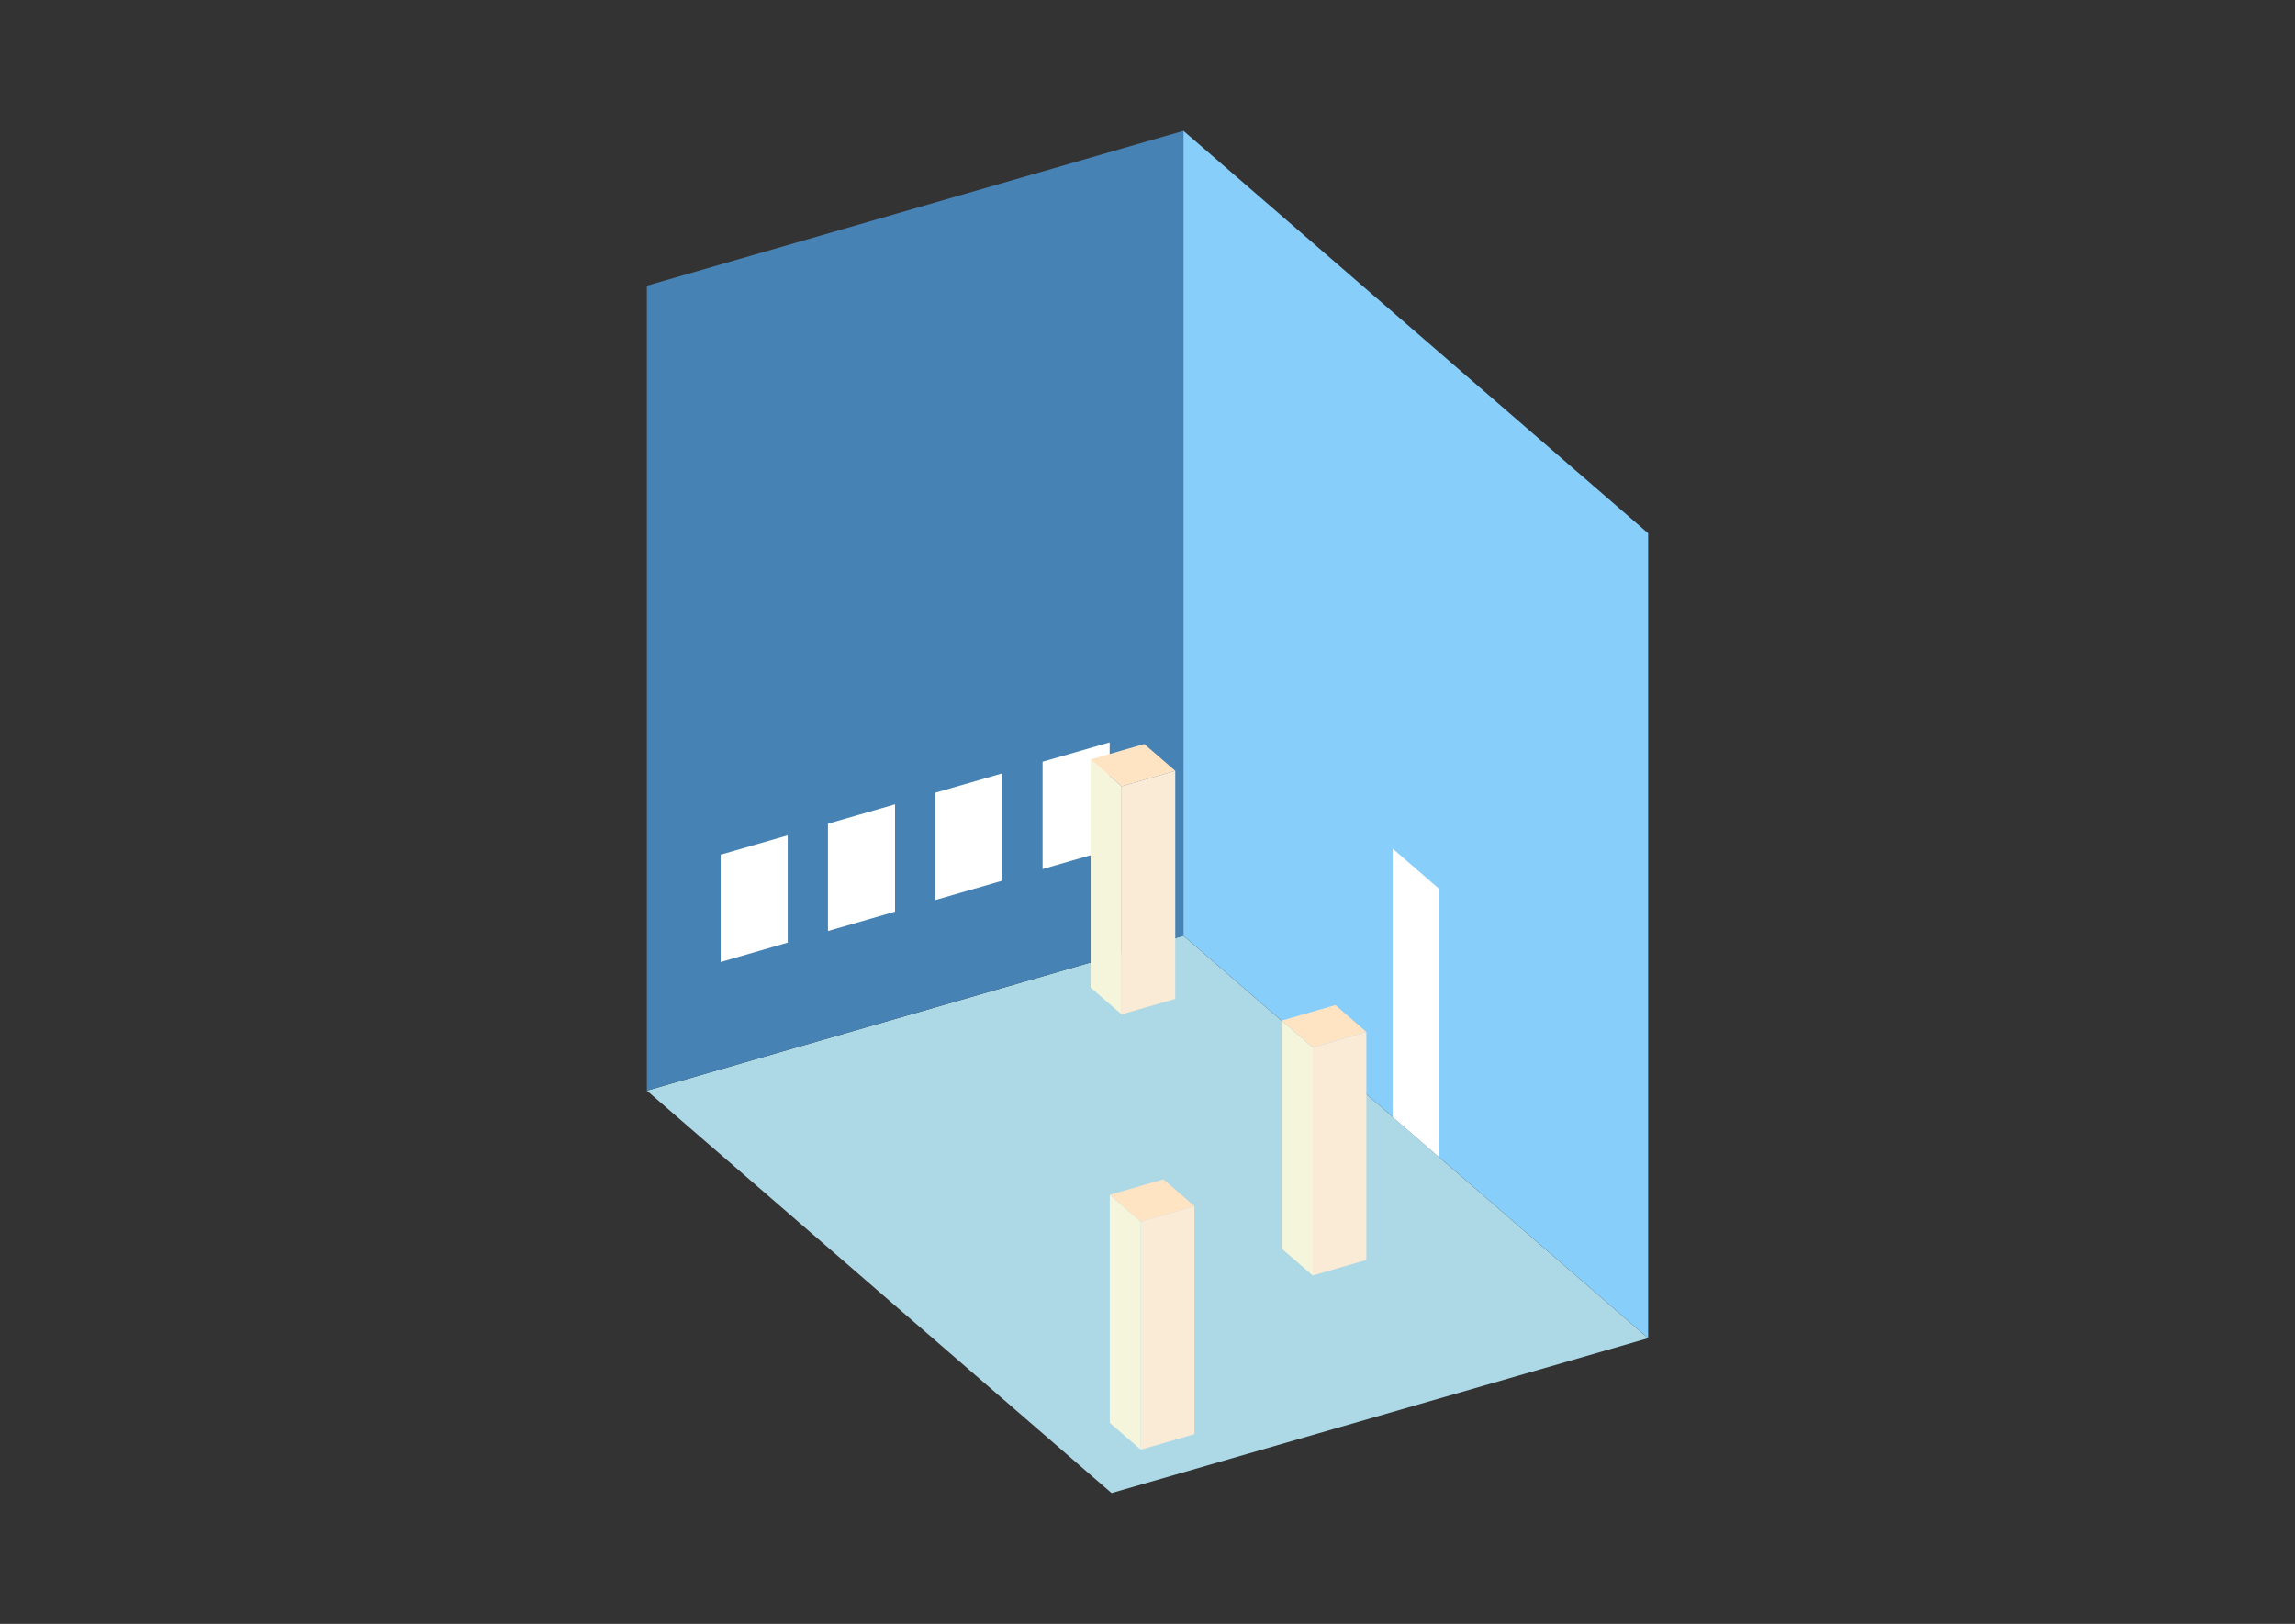 <?xml version="1.0" encoding="UTF-8"?>
<svg
  xmlns="http://www.w3.org/2000/svg"
  width="848"
  height="600"
  style="background-color:white"
>
  <rect width="100%" height="100%" fill="#333333" stroke="none"/>
  <polygon fill="lightblue" points="410.718,551.672 239.011,402.969 437.282,345.734 608.989,494.436" />
  <polygon fill="steelblue" points="239.011,402.969 239.011,105.564 437.282,48.328 437.282,345.734" />
  <polygon fill="lightskyblue" points="608.989,494.436 608.989,197.031 437.282,48.328 437.282,345.734" />
  <polygon fill="white" points="531.721,427.52 531.721,328.385 514.55,313.515 514.55,412.65" />
  <polygon fill="white" points="266.273,355.445 266.273,315.791 291.057,308.637 291.057,348.291" />
  <polygon fill="white" points="305.928,343.998 305.928,304.344 330.711,297.19 330.711,336.844" />
  <polygon fill="white" points="345.582,332.551 345.582,292.897 370.365,285.742 370.365,325.397" />
  <polygon fill="white" points="385.236,321.104 385.236,281.45 410.019,274.295 410.019,313.949" />
  <polygon fill="antiquewhite" points="485.044,471.269 485.044,387.005 504.871,381.281 504.871,465.546" />
  <polygon fill="beige" points="485.044,471.269 485.044,387.005 473.597,377.091 473.597,461.356" />
  <polygon fill="bisque" points="485.044,387.005 473.597,377.091 493.424,371.367 504.871,381.281" />
  <polygon fill="antiquewhite" points="421.51,535.639 421.51,451.374 441.337,445.651 441.337,529.916" />
  <polygon fill="beige" points="421.51,535.639 421.51,451.374 410.063,441.461 410.063,525.726" />
  <polygon fill="bisque" points="421.51,451.374 410.063,441.461 429.89,435.737 441.337,445.651" />
  <polygon fill="antiquewhite" points="414.429,374.796 414.429,290.531 434.256,284.808 434.256,369.073" />
  <polygon fill="beige" points="414.429,374.796 414.429,290.531 402.982,280.618 402.982,364.883" />
  <polygon fill="bisque" points="414.429,290.531 402.982,280.618 422.809,274.894 434.256,284.808" />
</svg>
